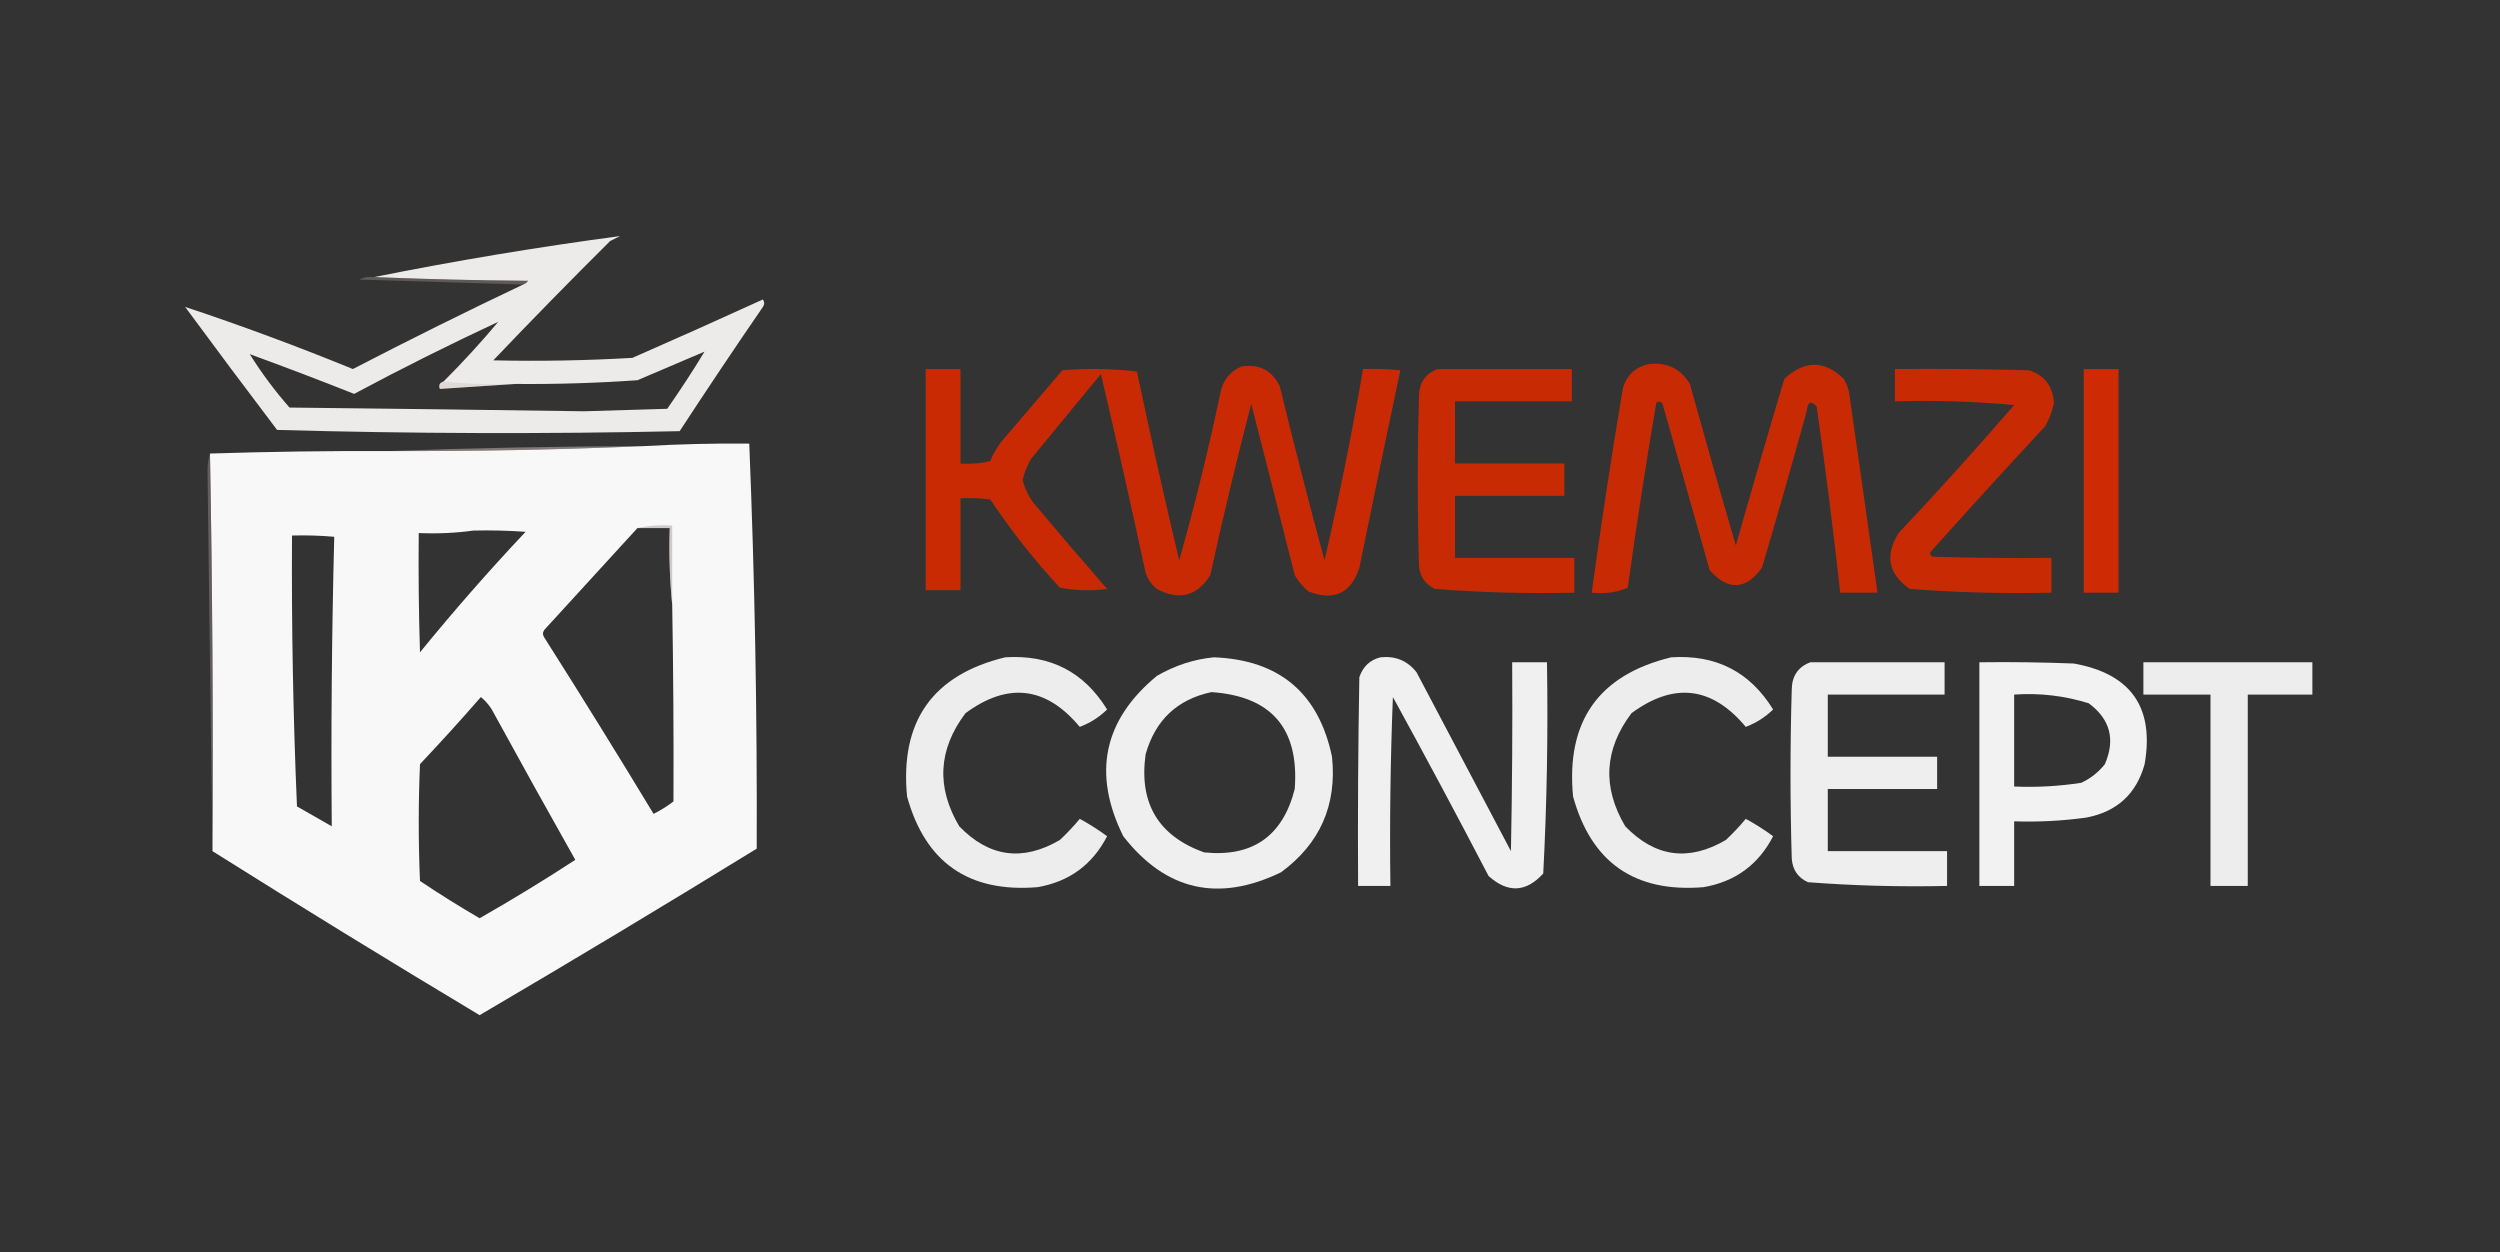 <?xml version="1.0" encoding="UTF-8"?>
<!DOCTYPE svg PUBLIC "-//W3C//DTD SVG 1.1//EN" "http://www.w3.org/Graphics/SVG/1.1/DTD/svg11.dtd">
<svg xmlns="http://www.w3.org/2000/svg" version="1.1" width="1006px" height="504px" style="shape-rendering:geometricPrecision; text-rendering:geometricPrecision; image-rendering:optimizeQuality; fill-rule:evenodd; clip-rule:evenodd" xmlns:xlink="http://www.w3.org/1999/xlink">
<rect width="100%" height="100%" fill="#333333" stroke="none"/>
<g><path style="opacity:0.996" fill="#eeeceb" d="M 210.5,114.5 C 211.289,114.217 211.956,113.717 212.5,113C 191.663,112.832 170.996,112.332 150.5,111.5C 183.328,104.918 216.328,99.418 249.5,95C 248.167,95.667 246.833,96.333 245.5,97C 229.604,112.807 213.937,128.807 198.5,145C 217.175,145.422 235.842,145.089 254.5,144C 272.074,136.295 289.574,128.462 307,120.5C 307.667,121.5 307.667,122.5 307,123.5C 295.637,140.03 284.471,156.697 273.5,173.5C 219.498,174.676 165.498,174.509 111.5,173C 99.045,156.589 86.712,140.089 74.5,123.5C 97.039,130.988 119.539,139.321 142,148.5C 164.728,136.719 187.561,125.386 210.5,114.5 Z M 200.5,129.5 C 193.535,137.8 186.202,145.8 178.5,153.5C 176.915,154.002 176.415,155.002 177,156.5C 187.265,155.844 197.432,155.178 207.5,154.5C 223.853,154.645 240.186,154.145 256.5,153C 265.521,149.154 274.521,145.321 283.5,141.5C 278.759,149.309 273.759,156.976 268.5,164.5C 257.333,164.833 246.167,165.167 235,165.5C 195.501,164.929 156.001,164.429 116.5,164C 110.564,157.238 105.231,150.071 100.5,142.5C 114.554,147.63 128.554,152.964 142.5,158.5C 161.577,148.295 180.91,138.628 200.5,129.5 Z"/></g>
<g><path style="opacity:0.357" fill="#afa19d" d="M 150.5,111.5 C 170.996,112.332 191.663,112.832 212.5,113C 211.956,113.717 211.289,114.217 210.5,114.5C 188.663,113.833 166.663,113.167 144.5,112.5C 146.396,111.534 148.396,111.201 150.5,111.5 Z"/></g>
<g><path style="opacity:0.913" fill="#d62a00" d="M 663.5,146.5 C 670.788,145.681 676.288,148.348 680,154.5C 686.014,176.223 692.18,197.889 698.5,219.5C 704.845,197.121 711.345,174.788 718,152.5C 726.116,144.879 734.116,144.879 742,152.5C 742.862,154.087 743.529,155.754 744,157.5C 747.881,184.504 751.715,211.504 755.5,238.5C 750.5,238.5 745.5,238.5 740.5,238.5C 737.745,213.457 734.578,188.457 731,163.5C 728.74,161.003 727.407,161.67 727,165.5C 721.203,186.558 715.203,207.558 709,228.5C 702.445,237.423 695.445,237.757 688,229.5C 681.667,207.167 675.333,184.833 669,162.5C 668.282,161.549 667.449,161.383 666.5,162C 662.3,186.731 658.467,211.564 655,236.5C 650.482,238.407 645.648,239.074 640.5,238.5C 644.246,211.112 648.413,183.779 653,156.5C 654.506,151.009 658.006,147.676 663.5,146.5 Z"/></g>
<g><path style="opacity:0.919" fill="#d62a00" d="M 499.5,147.5 C 506.74,146.369 511.906,149.035 515,155.5C 520.703,178.98 526.703,202.313 533,225.5C 538.859,200.04 544.025,174.374 548.5,148.5C 553.511,148.334 558.511,148.501 563.5,149C 557.879,175.437 552.379,201.937 547,228.5C 543.616,238.773 536.783,241.939 526.5,238C 524.291,236.127 522.458,233.96 521,231.5C 515.229,208.473 509.395,185.473 503.5,162.5C 497.558,185.375 492.058,208.375 487,231.5C 481.642,239.932 474.476,241.765 465.5,237C 463.383,235.269 461.883,233.102 461,230.5C 455.251,203.755 449.251,177.088 443,150.5C 433.667,161.833 424.333,173.167 415,184.5C 413.412,187.174 412.245,190.008 411.5,193C 412.327,196.488 413.827,199.654 416,202.5C 425.715,214.093 435.548,225.593 445.5,237C 439.141,237.831 432.807,237.664 426.5,236.5C 416.214,225.385 406.881,213.552 398.5,201C 394.514,200.501 390.514,200.334 386.5,200.5C 386.5,212.833 386.5,225.167 386.5,237.5C 381.833,237.5 377.167,237.5 372.5,237.5C 372.5,207.833 372.5,178.167 372.5,148.5C 377.167,148.5 381.833,148.5 386.5,148.5C 386.5,161.167 386.5,173.833 386.5,186.5C 390.555,186.824 394.555,186.491 398.5,185.5C 399.831,182.166 401.665,179.166 404,176.5C 411.833,167.333 419.667,158.167 427.5,149C 437.517,148.168 447.517,148.334 457.5,149.5C 462.859,174.935 468.526,200.268 474.5,225.5C 480.766,203.433 486.266,181.1 491,158.5C 491.945,153.233 494.779,149.566 499.5,147.5 Z"/></g>
<g><path style="opacity:0.915" fill="#d62a00" d="M 578.5,148.5 C 596.5,148.5 614.5,148.5 632.5,148.5C 632.5,152.833 632.5,157.167 632.5,161.5C 616.833,161.5 601.167,161.5 585.5,161.5C 585.5,169.833 585.5,178.167 585.5,186.5C 600.167,186.5 614.833,186.5 629.5,186.5C 629.5,190.833 629.5,195.167 629.5,199.5C 614.833,199.5 600.167,199.5 585.5,199.5C 585.5,207.833 585.5,216.167 585.5,224.5C 601.5,224.5 617.5,224.5 633.5,224.5C 633.5,229.167 633.5,233.833 633.5,238.5C 614.792,238.919 596.125,238.419 577.5,237C 573.494,235.172 571.327,232.005 571,227.5C 570.333,204.833 570.333,182.167 571,159.5C 571.063,154.006 573.563,150.34 578.5,148.5 Z"/></g>
<g><path style="opacity:0.916" fill="#d62a00" d="M 762.5,148.5 C 780.503,148.333 798.503,148.5 816.5,149C 822.684,150.993 826.017,155.326 826.5,162C 825.867,165.367 824.7,168.533 823,171.5C 807.315,188.35 791.815,205.35 776.5,222.5C 776.709,223.086 777.043,223.586 777.5,224C 793.497,224.5 809.497,224.667 825.5,224.5C 825.5,229.167 825.5,233.833 825.5,238.5C 806.459,238.921 787.459,238.421 768.5,237C 759.863,231.024 758.363,223.524 764,214.5C 779.87,197.632 795.37,180.465 810.5,163C 794.655,161.516 778.655,161.016 762.5,161.5C 762.5,157.167 762.5,152.833 762.5,148.5 Z"/></g>
<g><path style="opacity:0.946" fill="#d62a00" d="M 838.5,148.5 C 843.167,148.5 847.833,148.5 852.5,148.5C 852.5,178.5 852.5,208.5 852.5,238.5C 847.833,238.5 843.167,238.5 838.5,238.5C 838.5,208.5 838.5,178.5 838.5,148.5 Z"/></g>
<g><path style="opacity:0.216" fill="#ab9d98" d="M 178.5,153.5 C 187.986,154.494 197.652,154.827 207.5,154.5C 197.432,155.178 187.265,155.844 177,156.5C 176.415,155.002 176.915,154.002 178.5,153.5 Z"/></g>
<g><path style="opacity:0.675" fill="#a49a97" d="M 259.5,179.5 C 225.344,180.959 191.01,181.626 156.5,181.5C 190.66,180.254 224.993,179.588 259.5,179.5 Z"/></g>
<g><path style="opacity:0.994" fill="#faf9f9" d="M 85.5,342.5 C 85.803,289.152 85.469,235.819 84.5,182.5C 108.492,181.739 132.492,181.406 156.5,181.5C 191.01,181.626 225.344,180.959 259.5,179.5C 273.485,178.709 287.485,178.375 301.5,178.5C 303.716,232.811 304.716,287.144 304.5,341.5C 267.566,364.217 230.399,386.551 193,408.5C 156.904,386.872 121.071,364.872 85.5,342.5 Z M 256.5,212.5 C 260.833,212.5 265.167,212.5 269.5,212.5C 269.172,223.014 269.506,233.347 270.5,243.5C 270.951,269.835 271.118,296.168 271,322.5C 268.502,324.417 265.835,326.084 263,327.5C 248.584,303.666 233.917,279.999 219,256.5C 218.333,255.5 218.333,254.5 219,253.5C 231.507,239.801 244.007,226.135 256.5,212.5 Z M 190.5,213.5 C 197.508,213.334 204.508,213.5 211.5,214C 196.754,229.658 182.588,245.824 169,262.5C 168.5,246.503 168.333,230.503 168.5,214.5C 176.019,214.825 183.352,214.492 190.5,213.5 Z M 133.5,332.5 C 128.888,329.857 124.221,327.19 119.5,324.5C 117.952,288.184 117.285,251.85 117.5,215.5C 123.176,215.334 128.843,215.501 134.5,216C 133.504,254.761 133.17,293.594 133.5,332.5 Z M 193.5,280.5 C 195.776,282.331 197.609,284.664 199,287.5C 209.707,307.081 220.54,326.581 231.5,346C 218.9,354.216 206.067,362.05 193,369.5C 184.848,364.757 176.848,359.757 169,354.5C 168.333,338.833 168.333,323.167 169,307.5C 177.373,298.63 185.54,289.63 193.5,280.5 Z"/></g>
<g><path style="opacity:0.447" fill="#9e918f" d="M 256.5,212.5 C 260.97,211.514 265.637,211.181 270.5,211.5C 270.5,222.167 270.5,232.833 270.5,243.5C 269.506,233.347 269.172,223.014 269.5,212.5C 265.167,212.5 260.833,212.5 256.5,212.5 Z"/></g>
<g><path style="opacity:0.462" fill="#9c918f" d="M 84.5,182.5 C 85.469,235.819 85.803,289.152 85.5,342.5C 84.802,291.661 84.135,240.661 83.5,189.5C 83.503,186.975 83.837,184.641 84.5,182.5 Z"/></g>
<g><path style="opacity:0.909" fill="#fefffe" d="M 404.5,264.5 C 422.525,263.344 436.192,270.344 445.5,285.5C 442.339,288.583 438.672,290.917 434.5,292.5C 420.922,276.232 405.589,274.399 388.5,287C 377.515,301.592 376.682,316.758 386,332.5C 398.024,344.939 411.524,346.773 426.5,338C 429.378,335.291 432.044,332.458 434.5,329.5C 438.336,331.584 442.003,333.917 445.5,336.5C 439.581,347.963 430.247,354.796 417.5,357C 389.838,359.265 372.338,347.098 365,320.5C 362.115,290.255 375.281,271.588 404.5,264.5 Z"/></g>
<g><path style="opacity:0.918" fill="#fefffe" d="M 488.5,264.5 C 514.791,265.545 530.624,278.879 536,304.5C 538.014,323.967 531.18,339.467 515.5,351C 490.245,363.225 469.078,358.392 452,336.5C 439.521,311.271 444.021,289.771 465.5,272C 472.749,267.781 480.415,265.281 488.5,264.5 Z M 487.5,278.5 C 511.67,280.178 522.837,293.178 521,317.5C 516.173,336.498 504.006,344.998 484.5,343C 466.078,336.346 458.245,323.179 461,303.5C 464.896,289.767 473.729,281.434 487.5,278.5 Z"/></g>
<g><path style="opacity:0.925" fill="#fefffe" d="M 555.5,264.5 C 561.533,263.87 566.367,265.87 570,270.5C 582.667,294.5 595.333,318.5 608,342.5C 608.5,317.169 608.667,291.836 608.5,266.5C 613.167,266.5 617.833,266.5 622.5,266.5C 622.975,294.897 622.475,323.23 621,351.5C 614.08,359.117 606.747,359.451 599,352.5C 586.421,328.341 573.588,304.341 560.5,280.5C 559.5,305.825 559.167,331.158 559.5,356.5C 555.167,356.5 550.833,356.5 546.5,356.5C 546.333,328.498 546.5,300.498 547,272.5C 548.445,268.218 551.278,265.551 555.5,264.5 Z"/></g>
<g><path style="opacity:0.909" fill="#fefffe" d="M 672.5,264.5 C 690.525,263.344 704.192,270.344 713.5,285.5C 710.339,288.583 706.672,290.917 702.5,292.5C 688.922,276.232 673.589,274.399 656.5,287C 645.515,301.592 644.682,316.758 654,332.5C 666.024,344.939 679.524,346.773 694.5,338C 697.378,335.291 700.044,332.458 702.5,329.5C 706.336,331.584 710.003,333.917 713.5,336.5C 707.581,347.963 698.247,354.796 685.5,357C 657.838,359.265 640.338,347.098 633,320.5C 630.115,290.255 643.281,271.588 672.5,264.5 Z"/></g>
<g><path style="opacity:0.915" fill="#fefffe" d="M 728.5,266.5 C 746.5,266.5 764.5,266.5 782.5,266.5C 782.5,270.833 782.5,275.167 782.5,279.5C 766.833,279.5 751.167,279.5 735.5,279.5C 735.5,287.833 735.5,296.167 735.5,304.5C 750.167,304.5 764.833,304.5 779.5,304.5C 779.5,308.833 779.5,313.167 779.5,317.5C 764.833,317.5 750.167,317.5 735.5,317.5C 735.5,325.833 735.5,334.167 735.5,342.5C 751.5,342.5 767.5,342.5 783.5,342.5C 783.5,347.167 783.5,351.833 783.5,356.5C 764.792,356.919 746.125,356.419 727.5,355C 723.494,353.172 721.327,350.005 721,345.5C 720.333,322.833 720.333,300.167 721,277.5C 721.063,272.006 723.563,268.34 728.5,266.5 Z"/></g>
<g><path style="opacity:0.937" fill="#fefffe" d="M 796.5,266.5 C 809.171,266.333 821.838,266.5 834.5,267C 857.468,271.119 866.968,284.619 863,307.5C 859.678,319.485 851.845,326.651 839.5,329C 829.884,330.324 820.217,330.824 810.5,330.5C 810.5,339.167 810.5,347.833 810.5,356.5C 805.833,356.5 801.167,356.5 796.5,356.5C 796.5,326.5 796.5,296.5 796.5,266.5 Z M 810.5,279.5 C 820.744,278.79 830.744,279.957 840.5,283C 849.139,289.386 851.306,297.552 847,307.5C 844.408,310.762 841.241,313.262 837.5,315C 828.568,316.381 819.568,316.881 810.5,316.5C 810.5,304.167 810.5,291.833 810.5,279.5 Z"/></g>
<g><path style="opacity:0.914" fill="#fefffe" d="M 862.5,266.5 C 885.167,266.5 907.833,266.5 930.5,266.5C 930.5,270.833 930.5,275.167 930.5,279.5C 921.833,279.5 913.167,279.5 904.5,279.5C 904.5,305.167 904.5,330.833 904.5,356.5C 899.5,356.5 894.5,356.5 889.5,356.5C 889.5,330.833 889.5,305.167 889.5,279.5C 880.5,279.5 871.5,279.5 862.5,279.5C 862.5,275.167 862.5,270.833 862.5,266.5 Z"/></g>
</svg>
